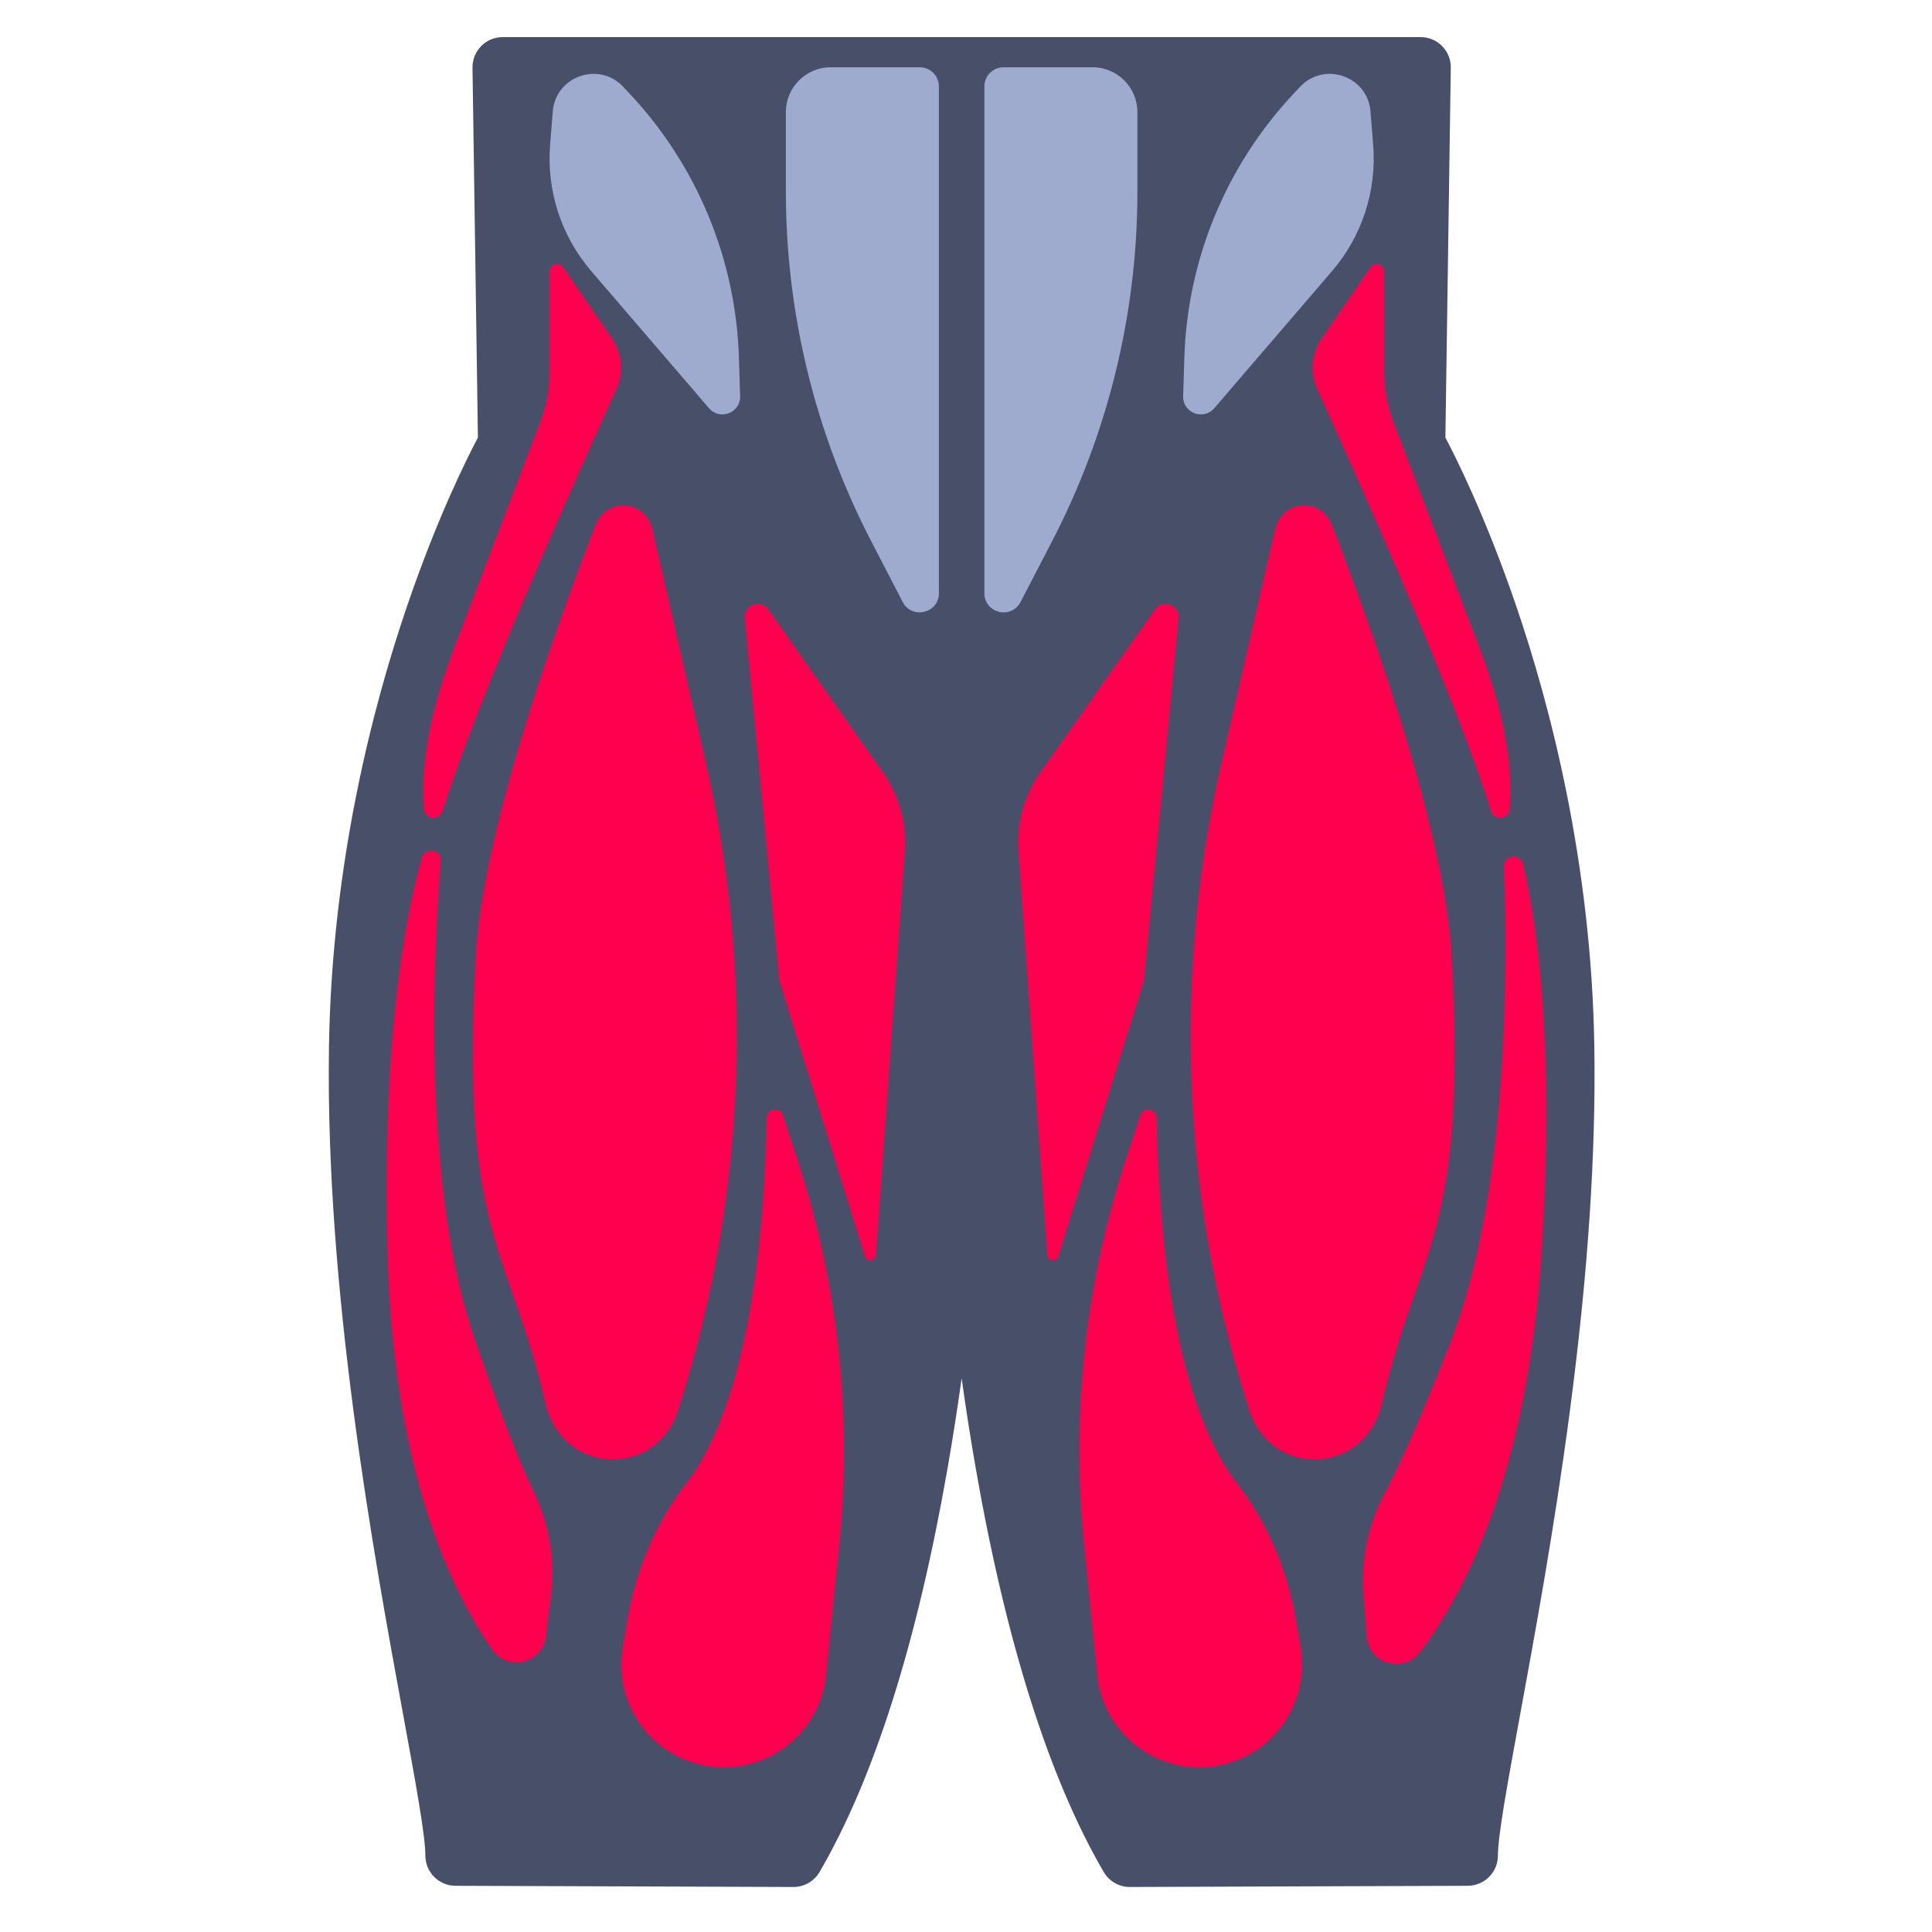<svg viewBox="0 0 60 60" fill="none" xmlns="http://www.w3.org/2000/svg">
<path d="M44.119 1.152H44.118H15.611C15.36 1.152 15.12 1.252 14.944 1.431C14.767 1.61 14.67 1.852 14.674 2.103L14.842 13.589C14.512 14.211 13.588 16.053 12.646 18.81C11.588 21.904 10.307 26.789 10.217 32.491C10.097 40.065 11.613 48.311 12.518 53.238C12.905 55.342 13.21 57.004 13.21 57.627C13.21 58.143 13.628 58.563 14.145 58.565L24.639 58.602H24.642C24.976 58.602 25.284 58.425 25.452 58.137C27.143 55.235 28.48 51.02 29.426 45.607C29.59 44.666 29.736 43.73 29.865 42.806C29.994 43.729 30.139 44.666 30.304 45.607C31.249 51.02 32.586 55.235 34.277 58.137C34.445 58.425 34.754 58.602 35.087 58.602H35.091L45.585 58.565C46.101 58.563 46.519 58.143 46.519 57.627C46.519 57.004 46.825 55.342 47.211 53.238C47.661 50.789 48.278 47.436 48.752 43.834C49.317 39.543 49.566 35.833 49.513 32.491C49.422 26.789 48.142 21.904 47.084 18.81C46.141 16.053 45.217 14.211 44.888 13.589L45.055 2.127C45.056 2.115 45.056 2.102 45.056 2.089C45.056 1.571 44.636 1.152 44.119 1.152Z" fill="#484F69"/>
<path d="M28.563 2.089H25.799C25.029 2.089 24.406 2.713 24.406 3.482V5.949C24.406 9.726 25.314 13.448 27.053 16.801L28.035 18.696C28.322 19.249 29.158 19.045 29.158 18.422V2.684C29.158 2.355 28.892 2.089 28.563 2.089Z" fill="#9FABCE"/>
<path d="M19.355 2.697L19.568 2.924C21.653 5.152 22.855 8.063 22.948 11.114L22.985 12.304C23 12.821 22.357 13.071 22.02 12.678L18.362 8.42C17.43 7.335 16.971 5.924 17.084 4.499L17.167 3.462C17.254 2.364 18.603 1.893 19.355 2.697Z" fill="#9FABCE"/>
<path d="M23.86 18.922L27.417 23.978C27.92 24.693 28.161 25.559 28.099 26.431L27.203 38.972C27.189 39.164 26.92 39.195 26.863 39.011L24.203 30.443L23.13 19.192C23.09 18.78 23.622 18.584 23.86 18.922Z" fill="#FF004F"/>
<path d="M13.099 26.638C13.196 26.288 13.716 26.378 13.687 26.741C13.416 30.197 13.159 36.983 14.743 41.591C15.598 44.077 16.184 45.513 16.582 46.338C17.061 47.334 17.241 48.446 17.108 49.542L16.954 50.812C16.852 51.651 15.771 51.915 15.287 51.222C13.967 49.332 12.185 45.539 12.03 38.724C11.885 32.432 12.528 28.685 13.099 26.638Z" fill="#FF004F"/>
<path d="M24.316 34.633L24.769 36.019C26.029 39.875 26.469 43.952 26.06 47.988L25.652 52.014C25.447 54.043 23.413 55.36 21.477 54.716C19.986 54.221 19.079 52.712 19.34 51.163L19.48 50.326C19.742 48.773 20.358 47.295 21.322 46.049C22.362 44.703 23.672 41.639 23.811 34.708C23.817 34.417 24.226 34.357 24.316 34.633Z" fill="#FF004F"/>
<path d="M31.166 2.089H33.931C34.7 2.089 35.323 2.713 35.323 3.482V5.949C35.323 9.726 34.416 13.448 32.677 16.801L31.694 18.696C31.407 19.249 30.571 19.045 30.571 18.422V2.684C30.571 2.355 30.837 2.089 31.166 2.089Z" fill="#9FABCE"/>
<path d="M40.374 2.697L40.161 2.924C38.076 5.152 36.874 8.063 36.781 11.114L36.744 12.304C36.729 12.821 37.372 13.071 37.71 12.678L41.367 8.42C42.299 7.335 42.759 5.924 42.645 4.499L42.563 3.462C42.475 2.364 41.126 1.893 40.374 2.697Z" fill="#9FABCE"/>
<path d="M35.87 18.922L32.312 23.978C31.809 24.693 31.568 25.559 31.631 26.431L32.526 38.972C32.54 39.164 32.809 39.195 32.866 39.011L35.526 30.443L36.6 19.192C36.639 18.78 36.107 18.584 35.87 18.922Z" fill="#FF004F"/>
<path d="M47.299 26.831C47.216 26.477 46.694 26.546 46.707 26.909C46.835 30.373 46.812 37.164 45.038 41.703C44.081 44.152 43.435 45.561 43.004 46.37C42.484 47.345 42.258 48.448 42.346 49.55L42.447 50.824C42.514 51.667 43.584 51.976 44.096 51.303C45.492 49.469 47.43 45.753 47.868 38.951C48.272 32.67 47.785 28.9 47.299 26.831Z" fill="#FF004F"/>
<path d="M35.413 34.633L34.96 36.019C33.7 39.875 33.26 43.952 33.669 47.988L34.077 52.014C34.282 54.043 36.316 55.36 38.252 54.716C39.743 54.221 40.651 52.712 40.39 51.163L40.249 50.326C39.987 48.773 39.371 47.295 38.408 46.049C37.367 44.703 36.057 41.639 35.918 34.708C35.912 34.417 35.503 34.357 35.413 34.633Z" fill="#FF004F"/>
<path d="M17.49 8.297L19.003 10.501C19.323 10.968 19.376 11.568 19.141 12.083C18.053 14.469 14.925 21.427 13.743 25.184C13.646 25.491 13.196 25.443 13.168 25.123C13.084 24.142 13.19 22.522 14.084 20.174C15.255 17.096 16.293 14.374 16.778 13.104C16.969 12.603 17.067 12.072 17.067 11.535V8.429C17.067 8.201 17.361 8.109 17.49 8.297Z" fill="#FF004F"/>
<path d="M42.561 8.297L41.049 10.501C40.728 10.968 40.675 11.568 40.911 12.083C41.999 14.469 45.126 21.427 46.308 25.184C46.405 25.491 46.856 25.443 46.883 25.123C46.967 24.142 46.861 22.522 45.968 20.174C44.797 17.096 43.758 14.374 43.273 13.104C43.082 12.603 42.984 12.072 42.984 11.535V8.429C42.984 8.201 42.69 8.109 42.561 8.297Z" fill="#FF004F"/>
<path d="M38.783 43.742L38.664 43.36C36.699 37.011 36.445 30.2 37.932 23.704L39.594 16.448C39.808 15.512 41.019 15.414 41.364 16.305C42.723 19.813 44.873 25.891 45.083 29.719C45.56 38.449 44.031 38.713 42.919 43.568C42.406 45.81 39.461 45.933 38.783 43.742Z" fill="#FF004F"/>
<path d="M21.074 43.742L21.192 43.36C23.158 37.011 23.412 30.2 21.924 23.704L20.263 16.448C20.049 15.512 18.838 15.414 18.493 16.305C17.134 19.813 14.983 25.891 14.774 29.719C14.296 38.449 15.826 38.713 16.938 43.568C17.451 45.81 20.396 45.933 21.074 43.742Z" fill="#FF004F"/>
</svg>

